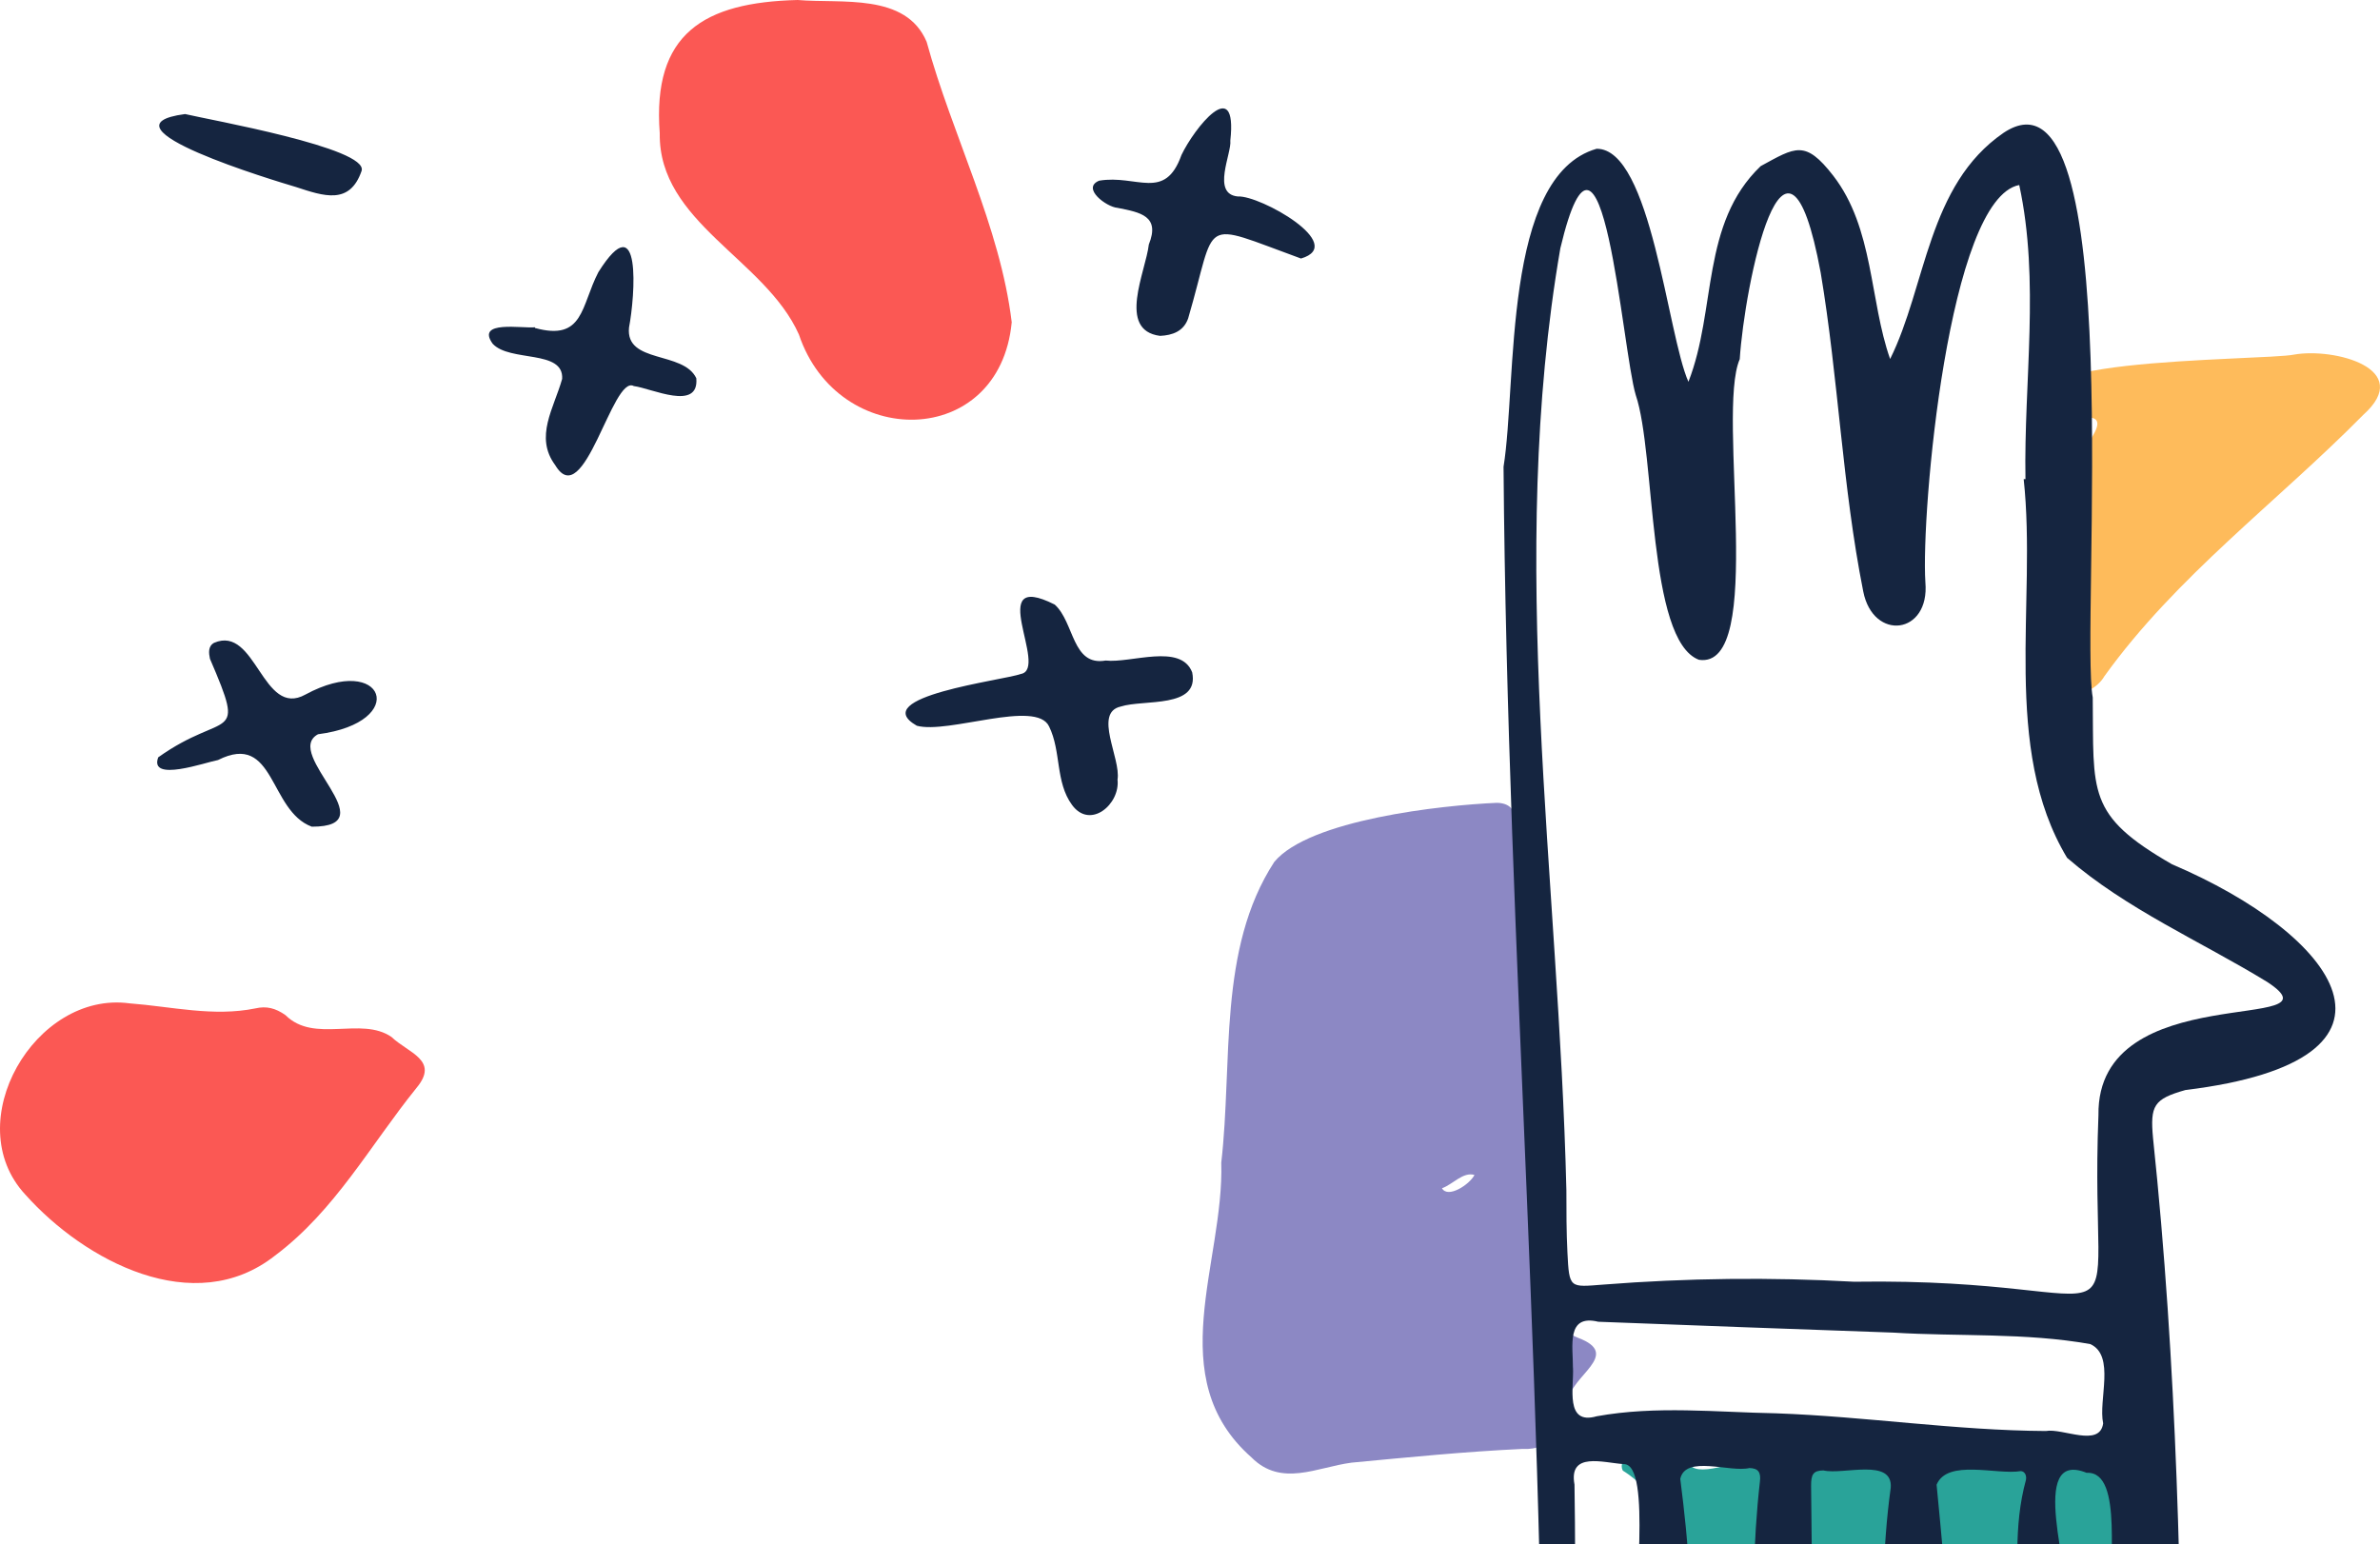 <svg xmlns="http://www.w3.org/2000/svg" width="356" height="231" fill="none" viewBox="0 0 356 231">
    <path fill="#29A399" fill-rule="evenodd" d="M306.983 275.158c5.995-1.416 33.109-13.704 21.809.758-1.694.979-1.374 1.738-.084 2.823.687.579.685 1.516.194 2.425-2.352 5.402-.782 11.473-3.249 17.039-.417 1.815-2.965 4.212.151 4.923 1.596.054 2.202 1.68 2.575 2.945-.289 2.31-.963 3.345 2.133 3.572 3.547.847 1.563 3.715.84 5.927-.139 6.436-24.93 11.282-31.027 15.1-6.637 2.956-13.397 3.797-20.55 3.828-4.588.808-10.164 2.646-13.545-1.832-4.208-3.503-10.108 1.555-11.575-7.334-.208-2.869-2.669-1.293-4.495-1.084-3.843.214-1.599-5.834-2.098-8.217 1.03-22.945 1.859-45.936-.985-68.799-2.49-9.53 6.062-20.915-4.336-27.229-1.74-3.385 10.832-7.57 9.774-2.241-.764 6.956 20.359-6.459 22.964-.57.52 1.549 1.628 1.398 2.856 1.161 10.865-2.002 21.854-.145 32.8-2.364 13.667-.138 4.726 4.047 5.724 11.752-1.768 7.686 14.879-1.855.917 19.624 2.53.415 6.773-2.592 7.47 1.402 10.515 6.323-10.34 10.704-14.081 14.381 6.052-.732 25.681-8.084 11.457 4.306-5.409 2.876-10.375 4.23-15.639 7.704z" clip-rule="evenodd"/>
    <path fill="#8C88C4" fill-rule="evenodd" d="M215.692 177.754c.875 1.567 4.097-.529 4.864-1.983-1.699-.529-3.266 1.428-4.864 1.983zm12.369-39.597c2.101 18.201 3.247 37.088 4.623 55.478.414 2.577.311 5.36 3.355 6.489 6.716 2.524-1.182 5.672-1.46 9.494-.438 4.022-2.304 7.377-6.913 7.134-8.519.401-17.019 1.247-25.514 2.053-5.159.677-10.489 3.704-14.95-.781-13.506-11.917-4.077-29.128-4.524-44.103 1.73-14.927-.571-31.941 7.931-44.987 5.234-6.311 24.992-8.482 33.314-8.837 3.65.1 2.704 3.599 2.546 6.123 1.77 3.725 1.957 7.639 1.592 11.937z" clip-rule="evenodd"/>
    <path fill="#FB5854" fill-rule="evenodd" d="M98.685 19.945C97.547 5.005 105.27.345 119.32 0c6.537.559 16.186-1.1 19.288 6.262 3.843 14.026 10.983 27.565 12.726 41.944-1.808 19.005-25.992 19.232-31.833 1.833-5.046-11.304-21.009-16.746-20.816-30.094zM19.368 150.094c6.276.478 12.56 2.042 18.85.752 1.618-.374 2.982-.053 4.487 1.013 4.304 4.292 11.308.138 15.852 3.263 2.526 2.42 7.223 3.454 3.735 7.63-6.895 8.541-12.194 18.375-21.16 25.079-12.086 9.52-28.472.814-37.35-9.135-10.008-10.786 1.46-30.511 15.586-28.602z" clip-rule="evenodd"/>
    <path fill="#FEBB5B" fill-rule="evenodd" d="M343.162 53.043c5.976-1.05 18.065 2.099 10.332 9.02-12.881 13.056-27.976 24.129-38.727 39.108-2.192 3.781-9.755 4.23-9.966-.924.908-5.064 10.388-9.406 3.492-13.335-3.223-3.468-1.988-9.664-.881-13.755.567-2.368 9.274-10.28 5.259-10.69-21.875-8.996 26.052-8.47 30.491-9.424z" clip-rule="evenodd"/>
    <path fill="#152540" fill-rule="evenodd" d="M235.28 204.609h.009c.15 2.905-1.25 8.639 3.545 7.255 8.911-1.61 17.87-.603 26.809-.443 13.485.482 26.856 2.572 40.37 2.649 2.526-.461 8.069 2.511 8.577-1.142-.744-3.522 1.852-10.124-1.918-11.858-9.708-1.736-19.671-1.112-29.491-1.721-14.704-.52-29.407-1.057-44.109-1.623-4.847-1.183-3.766 3.726-3.792 6.883zm67.422-132.932l.267-.005c-.261-14.6 2.181-29.613-.931-43.995-10.579 2.016-14.709 49.048-14.04 59.422.693 7.856-7.814 8.884-9.295 1.378-3.139-15.764-3.705-31.845-6.364-47.68-5.286-28.575-11.414 2.04-12.109 12.93-3.551 8.133 4.051 46.495-6.099 44.975-7.734-2.89-6.46-30.83-9.452-39.592-2.055-6.737-4.981-48.444-11.282-21.975-8.061 46.663-.217 94.039.903 140.952 0 3.091 0 6.187.155 9.272.273 5.459.324 5.191 5.375 4.808 12.482-.98 24.996-1.122 37.493-.428 45.071-.678 35.065 12.761 36.563-24.921-.285-20.792 37.17-12.095 25.249-19.921-9.991-6.113-21.058-10.867-29.945-18.579-9.87-16.442-4.489-38.162-6.488-56.641zM252.556 57.11c4.231-10.81 1.82-23.654 10.804-32.258 5.209-2.833 6.638-3.994 10.847 1.419 6.103 7.889 5.422 18.66 8.518 27.433 5.411-10.886 5.583-26.023 16.981-33.842 18.809-12.505 11.421 74.267 13.325 84.472.171 14.231-.993 17.57 11.851 24.952 24.597 10.462 38.876 29.265 2.007 33.777-4.729 1.343-5.293 2.299-4.836 7.211 3.562 33.838 4.36 67.877 4.369 101.874.504 14.714.884 29.419 1.509 44.128.563 3.107-3.996 6.634-5.644 2.933-3.125-26.29-5.867-53.362-6.108-79.898-1.169-4.228 1.669-19.296-4.062-18.986-8.934-3.63-2.238 15.376-2.972 19.964.74 6.62.508 13.206-.22 19.81-1.784 14.626-1.668 29.376-2.057 44.083-1.052 4.693 2.801 17.851-3.675 18.141-5.605-2.764-1.404-32.486-2.804-40.245-.341-13.271 2.83-26.405 1.68-39.649-.247-7.058-.919-14.138.973-21.045.132-.716-.21-1.306-.789-1.314-3.603.594-10.955-1.852-12.576 2.032 1.464 15.234 3.011 30.507 1.635 45.81-.414 11.314-.699 22.649-.942 33.972-1.315 5.098 3.861 26.347-3.62 24.62-2.449-1.133-1.931-5.181-2.795-7.465-2.241-13.505-2.097-27.301-2.025-40.944.949-18.502-1.663-37.125.885-55.521.371-4.538-7.183-1.902-10.061-2.609-1.531.02-1.863.587-1.849 2.336.11 13.092.376 26.185.272 39.275-.151 18.403-1.396 36.795-.485 55.195-.488 3.029 1.307 7.693-2.012 9.3-2.225.929-2.391-1.927-2.473-3.445-1.493-15.096-2.801-30.159-2.786-45.357-.335-18.527-2.274-37.129-.174-55.612.179-1.423-.247-2.013-1.569-2.048-2.919.695-9.554-1.989-10.341 1.617 1.253 9.791 2.04 19.624 1.497 29.497-1.308 4.556 5.303 76.198-1.822 64.44-1.22-2.347-2.099-4.874-2.007-7.553-.594-20.888-4.957-41.474-3.958-62.435-1.036-4.429 2.202-26.279-2.187-26.153-3.066-.207-8.257-1.901-7.344 3.061.48 30.145-1.041 60.413 1.085 90.484-.547 37.134-7.059-15.877-5.916-24.618 1.007-72.807-5.218-145.376-5.782-218.121 2.045-12.655-.227-43.508 13.925-47.574 8.154-.05 10.595 27.842 13.728 34.856zM167.16 116.62c.414 3.687-4.09 7.521-6.808 3.789-2.516-3.442-1.596-8.003-3.425-11.726-1.9-4.124-15.108 1.174-19.79-.119-7.606-4.346 12.969-6.79 15.562-7.743 4.291-.762-5.592-15.741 5.065-10.383 2.968 2.672 2.57 9.263 7.617 8.374 3.797.427 11.234-2.635 12.945 1.762 1.127 5.458-7.261 4.018-10.678 5.117-4.139.922.041 7.765-.488 10.929zM184.032 21.027c.228 1.921-2.865 7.994 1.124 8.364 3.307-.203 16.487 7.205 9.447 9.282-15.478-5.637-12.448-6.145-16.88 8.958-.675 1.935-2.351 2.529-4.203 2.613-6.471-.833-2.14-9.61-1.68-13.663 1.724-4.275-1.235-4.803-4.689-5.489-1.626-.115-5.443-2.944-2.741-4.063 5.632-.954 9.833 3.135 12.313-3.84 1.886-3.97 8.413-12.247 7.309-2.162zM80.02 49.062c7.334 2.022 6.855-3.296 9.487-8.352 6.511-10.348 5.485 3.57 4.581 8.289-.556 5.439 8.126 3.472 10.066 7.584.434 4.987-6.687 1.509-9.349 1.17-3.2-1.774-7.433 19.078-11.756 11.83-3.144-4.231-.188-8.52 1.037-12.906.266-4.415-7.827-2.475-10.39-5.253-2.584-3.58 4.453-2.259 6.325-2.465l-.001.102zM46.64 123.667c-6.44-2.385-5.47-14.276-14.033-9.969-1.835.326-10.353 3.389-8.94-.407 10.103-7.19 13.273-1.869 7.736-14.747-.179-.865-.301-1.861.615-2.38 6.306-2.715 7.22 11.322 13.67 7.736 11.792-6.382 15.697 4.152 1.877 5.942-5.35 2.902 10.493 13.852-.925 13.825zM27.686 17.062c3.57.853 27.493 5.088 26.402 8.499-1.768 5.141-5.652 3.782-9.815 2.417-2.952-.878-30.41-9.09-16.587-10.916z" clip-rule="evenodd"/>
</svg>
